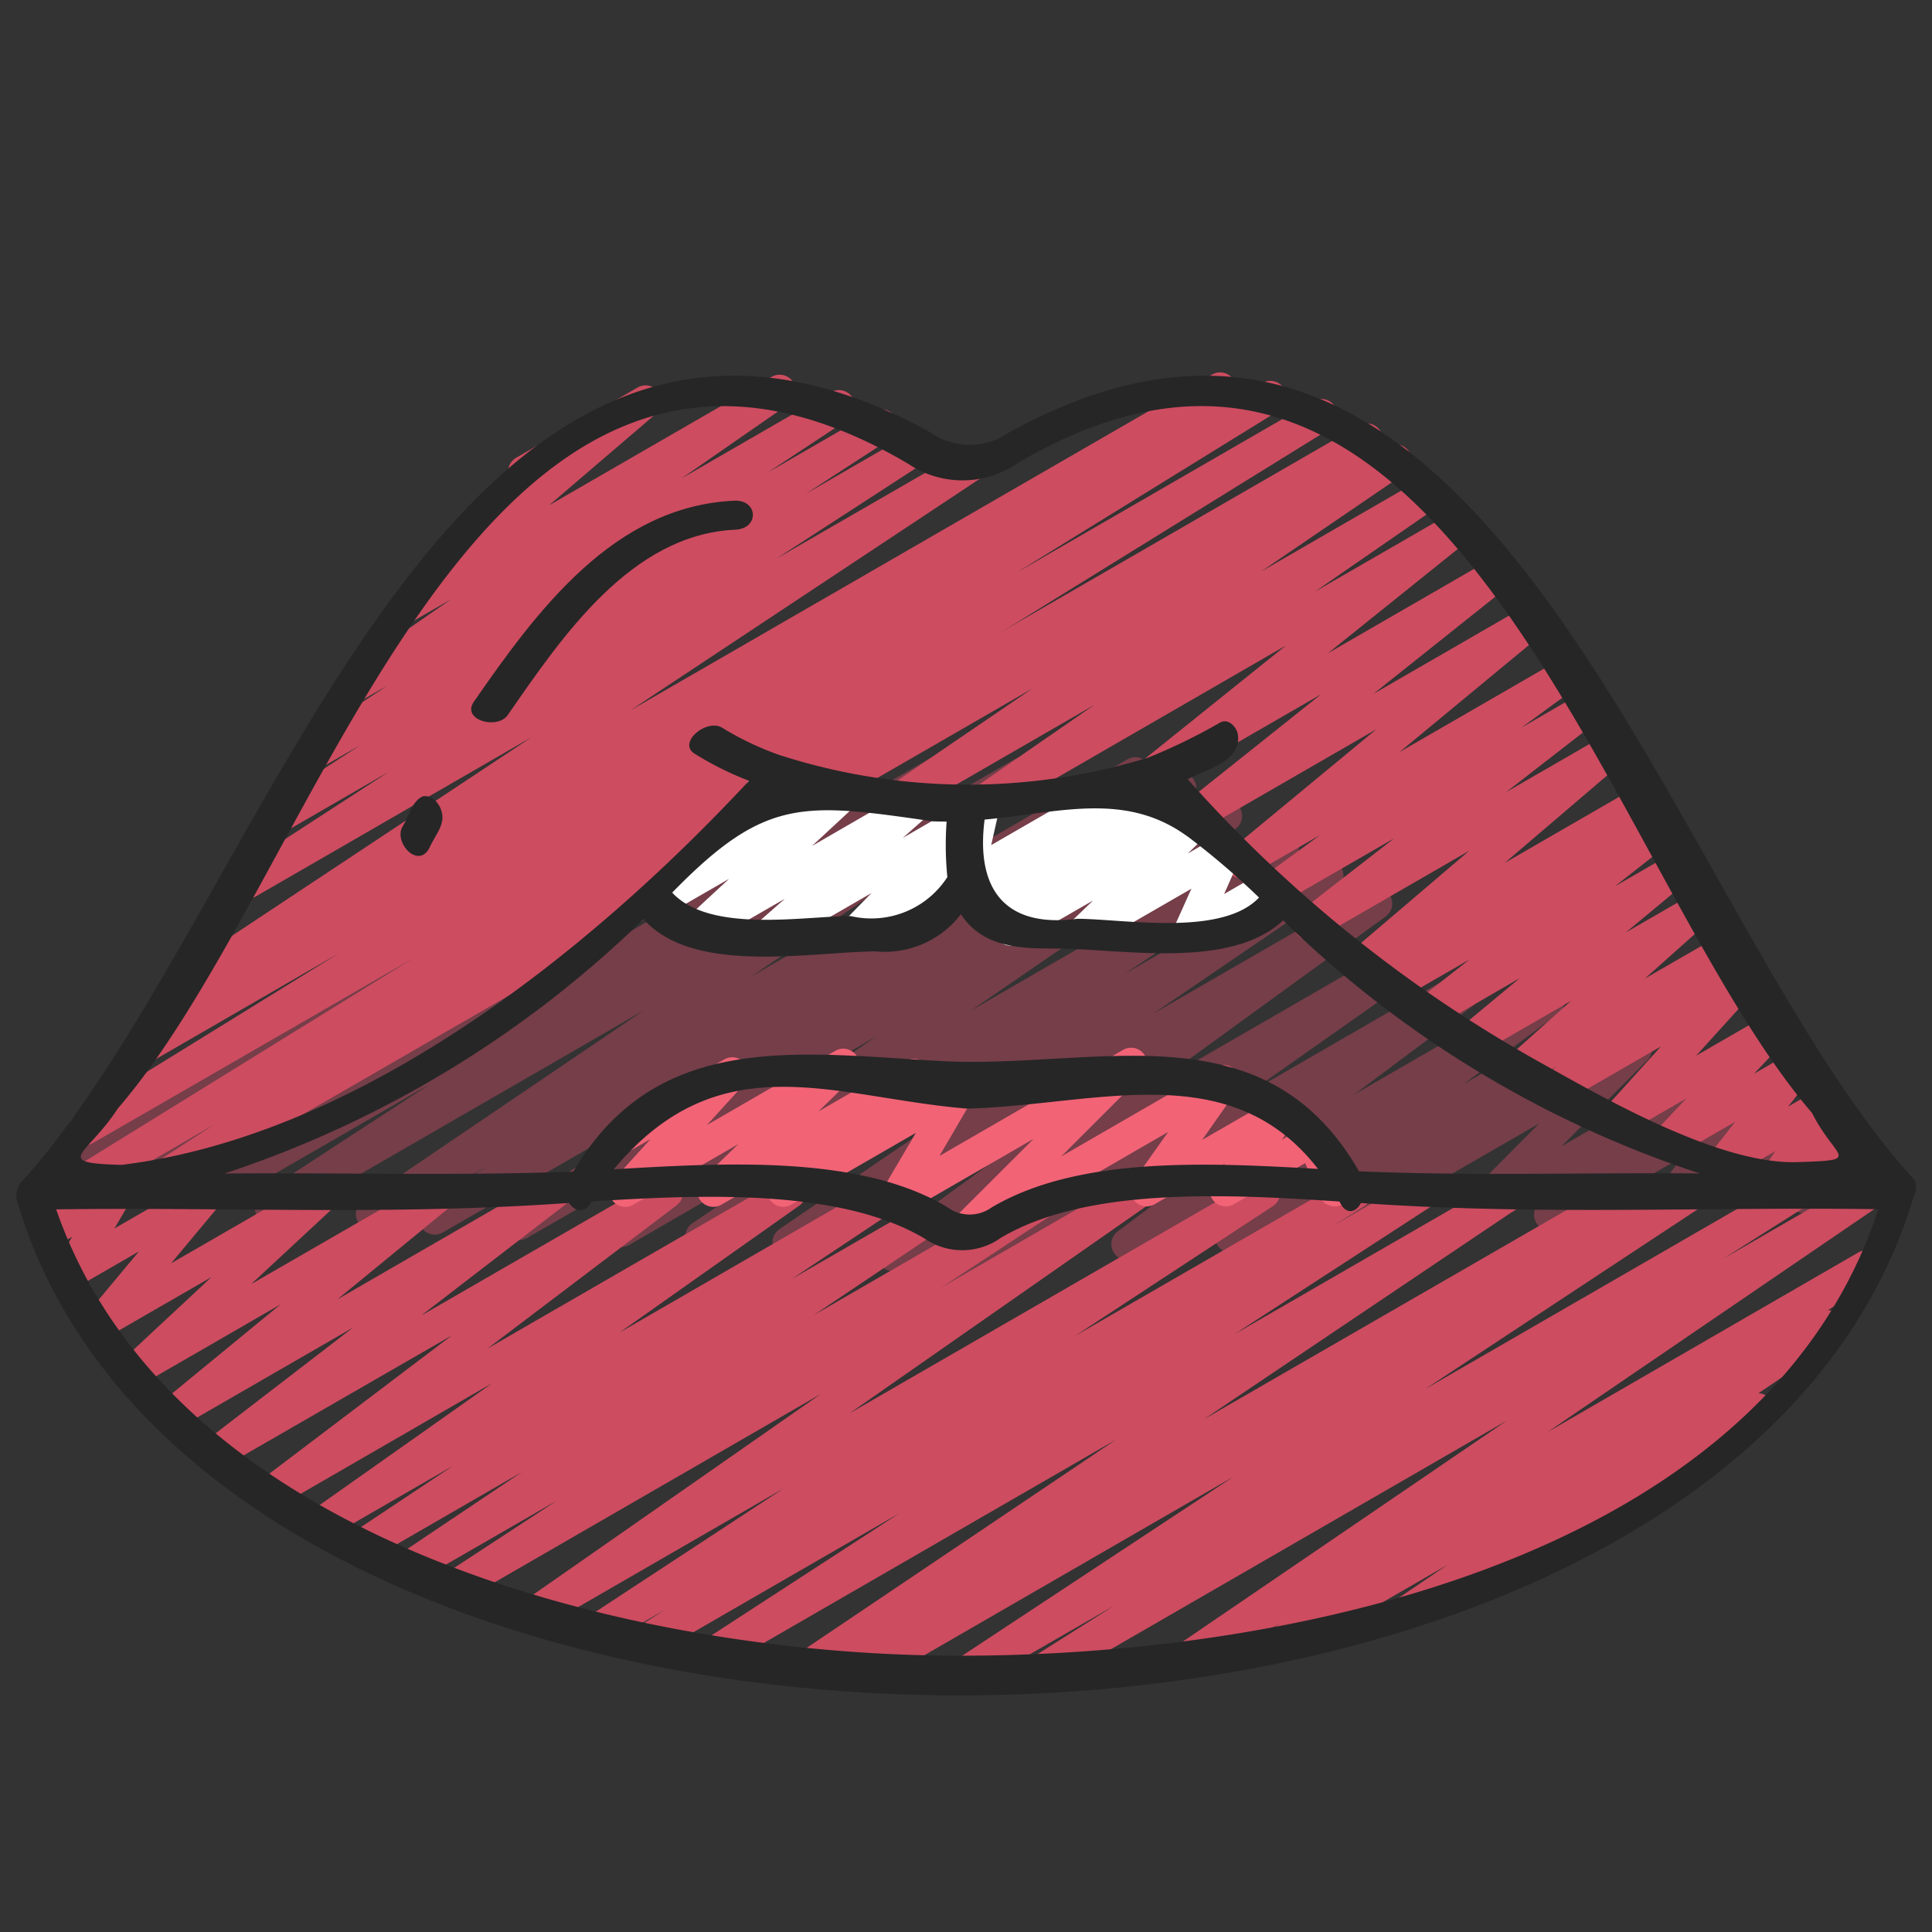 <svg id="Icons" height="512" viewBox="0 0 60 60" width="512" xmlns="http://www.w3.org/2000/svg"><rect x="0" y="0" width="60" height="60" fill="#333333" stroke="none"/><path d="m29.49 40.377a.5.5 0 0 1 -.288-.909l6.148-4.332-7.392 4.264a.5.5 0 0 1 -.544-.837l7.291-5.3-9.974 5.758a.5.5 0 0 1 -.531-.845l5.687-3.876-7.856 4.534a.5.5 0 0 1 -.527-.849l5.171-3.449-7.145 4.133a.5.5 0 0 1 -.53-.845l8.209-5.634-10.844 6.259a.5.5 0 0 1 -.525-.849l6.46-4.258-8.538 4.928a.5.5 0 0 1 -.519-.855l1.889-1.2-3.324 1.919a.5.5 0 0 1 -.531-.847l8.705-5.9-11.31 6.53a.5.5 0 0 1 -.524-.852l5.213-3.4-7.075 4.086a.5.5 0 0 1 -.528-.848l7.394-4.955-9.71 5.607a.5.5 0 0 1 -.52-.853l3.232-2.085-3.681 2.125a.5.5 0 1 1 -.5-.865l21.286-12.29a.5.5 0 0 1 .52.852l-3.227 2.082 5.085-2.935a.5.5 0 0 1 .528.848l-7.4 4.958 10.057-5.807a.5.5 0 0 1 .524.852l-5.212 3.4 7.366-4.253a.5.5 0 0 1 .53.847l-8.707 5.9 11.691-6.749a.5.5 0 0 1 .518.855l-1.883 1.2 2.751-1.591a.5.5 0 0 1 .526.85l-6.462 4.26 7.362-4.25a.5.5 0 0 1 .533.845l-8.2 5.63 9.422-5.44a.5.5 0 0 1 .528.849l-5.182 3.456 6.05-3.492a.5.5 0 0 1 .531.846l-5.684 3.875 6.666-3.849a.5.5 0 0 1 .544.837l-7.287 5.292 8.7-5.02a.5.5 0 0 1 .538.842l-6.151 4.334 7.31-4.22a.5.5 0 0 1 .55.833l-4.628 3.461 5.785-3.339a.5.5 0 0 1 .548.833l-2.929 2.178 3.826-2.209a.5.5 0 0 1 .549.834l-1.606 1.2 2.313-1.336a.5.5 0 0 1 .605.785l-2.665 2.669 4.067-2.347a.5.5 0 0 1 .577.811l-.7.6 1.316-.759a.5.5 0 0 1 .654.727l-.9 1.236 1.869-1.079a.5.5 0 0 1 .74.334l.258 1.274.956-.552a.5.5 0 0 1 .6.08l.467.469a.5.5 0 0 1 .477.879l-.31.178a.5.5 0 0 1 -.6-.08l-.463-.471-1.226.708a.5.5 0 0 1 -.74-.334l-.254-1.274-3.3 1.905a.5.5 0 0 1 -.654-.726l.9-1.237-3.836 2.213a.5.5 0 0 1 -.578-.81l.7-.6-2.764 1.6a.5.5 0 0 1 -.6-.785l2.652-2.67-6.521 3.764a.5.5 0 0 1 -.548-.834l1.605-1.194-3.849 2.223a.5.5 0 0 1 -.548-.834l2.931-2.18-5.606 3.236a.5.5 0 0 1 -.55-.833l4.627-3.46-9.601 5.532a.5.5 0 0 1 -.25.067z" fill="#753e49"/><g fill="#cd4c60"><path d="m57.339 37.375a.5.5 0 0 1 -.5-.546l.064-.7-1.439.831a.5.5 0 0 1 -.666-.71l.336-.5-1.347.777a.5.5 0 0 1 -.643-.741l.747-.95-1.879 1.084a.5.5 0 0 1 -.614-.776l.973-1.03-1.96 1.131a.5.5 0 0 1 -.62-.768l1.789-1.977-3.1 1.788a.5.5 0 0 1 -.565-.82l.437-.356-.982.567a.5.5 0 0 1 -.583-.806l2-1.786-2.916 1.683a.5.5 0 0 1 -.569-.817l1.9-1.579-2.642 1.532a.5.5 0 0 1 -.56-.826l1.635-1.28-2.235 1.286a.5.5 0 0 1 -.669-.159.5.5 0 0 1 .123-.677l.415-.3-.78.449a.5.5 0 0 1 -.658-.144.5.5 0 0 1 .084-.669l3.714-3.165-4.7 2.715a.5.5 0 0 1 -.557-.828l2.928-2.275-3.564 2.057a.5.5 0 0 1 -.545-.836l1.8-1.317-2.2 1.268a.5.5 0 0 1 -.568-.818l4.525-3.741-5.384 3.107a.5.5 0 0 1 -.561-.823l4.227-3.37-4.954 2.859a.5.5 0 0 1 -.562-.822l4.42-3.549-9.259 5.346a.5.5 0 0 1 -.534-.844l3.841-2.656-5.856 3.38a.5.5 0 0 1 -.532-.845l4.459-3.041-6.066 3.5a.5.5 0 0 1 -.521-.853l.12-.077-.945.545a.5.5 0 1 1 -.5-.865l18.059-10.424a.5.5 0 0 1 .522.852l-.135.087.5-.288a.5.5 0 0 1 .532.846l-4.459 3.042 4.975-2.872a.5.5 0 0 1 .534.844l-3.838 2.653 4.269-2.463a.5.5 0 0 1 .562.822l-4.42 3.549 5.079-2.932a.5.5 0 0 1 .562.823l-4.23 3.372 4.765-2.75a.5.5 0 0 1 .568.818l-4.523 3.74 5.049-2.915a.5.5 0 0 1 .545.836l-1.811 1.322 1.9-1.1a.5.5 0 0 1 .556.828l-2.927 2.272 3.094-1.786a.5.5 0 0 1 .574.814l-3.714 3.172 4.009-2.315a.5.5 0 0 1 .546.836l-.415.3.353-.2a.5.5 0 0 1 .558.826l-1.634 1.282 1.676-.966a.5.5 0 0 1 .57.817l-1.9 1.578 2.008-1.158a.5.5 0 0 1 .583.806l-2 1.785 2.193-1.266a.5.5 0 0 1 .566.82l-.442.355.444-.256a.5.5 0 0 1 .62.769l-1.789 1.973 2.157-1.245a.5.5 0 0 1 .613.776l-.971 1.029 1.161-.67a.5.5 0 0 1 .643.741l-.746.949.951-.549a.5.5 0 0 1 .666.71l-.336.505.427-.246a.5.5 0 0 1 .748.479l-.064.7.186-.107a.5.5 0 1 1 .5.865l-1.022.59a.5.5 0 0 1 -.249.062z"/><path d="m2.205 37.419a.5.5 0 0 1 -.263-.925l10.9-6.74-9.969 5.752a.5.5 0 0 1 -.513-.859l8.162-5.041-5.695 3.294a.5.5 0 0 1 -.511-.86l1.584-.977a.5.5 0 0 1 -.482-.233.5.5 0 0 1 .148-.681l10.946-7.257-8.552 4.939a.5.5 0 0 1 -.523-.852l4.652-3.018-3.008 1.739a.5.5 0 0 1 -.522-.851l2.619-1.7-1.1.632a.5.5 0 0 1 -.525-.849l2.487-1.646-.827.478a.5.5 0 0 1 -.535-.844l3.328-2.308-1.131.653a.5.5 0 0 1 -.575-.813l3.87-3.313a.5.5 0 0 1 -.141-.921l3.771-2.183a.5.5 0 0 1 .575.813l-3.323 2.845 6.909-3.988a.5.5 0 0 1 .535.844l-3.329 2.308 4.643-2.68a.5.5 0 0 1 .526.849l-2.484 1.643 3.281-1.894a.5.5 0 0 1 .522.852l-2.628 1.708 3.211-1.854a.5.5 0 0 1 .523.853l-4.642 3.011 5.881-3.39a.5.5 0 0 1 .526.85l-10.95 7.258 18.073-10.435a.5.5 0 0 1 .511.859l-.237.146 1.282-.74a.5.5 0 0 1 .513.858l-8.159 5.039 9.241-5.337a.5.5 0 0 1 .512.858l-17.543 10.855a.508.508 0 0 1 .189.18.5.5 0 0 1 -.155.68l-3.137 2.03a.492.492 0 0 1 .394.248.5.5 0 0 1 -.183.682l-15.364 8.87a.5.5 0 0 1 -.522-.856l1.671-1.081-4.207 2.433a.5.5 0 0 1 -.25.067z"/><path d="m29.955 52.47a.5.5 0 0 1 -.275-.917l8.62-5.688-11.177 6.454a.5.5 0 0 1 -.516-.856l.153-.095-1.426.822a.5.5 0 0 1 -.529-.847l9.847-6.63-12.33 7.119a.5.5 0 0 1 -.522-.852l6.14-3.989-7.733 4.465a.5.5 0 0 1 -.517-.855l.96-.607-1.95 1.123a.5.5 0 0 1 -.524-.85l6.157-4.04-7.556 4.362a.5.5 0 0 1 -.536-.843l9.246-6.452-11.154 6.441a.5.5 0 0 1 -.524-.85l3.491-2.285-4.4 2.538a.5.5 0 0 1 -.528-.848l3.842-2.578-4.728 2.73a.5.5 0 0 1 -.527-.849l3.109-2.07-3.841 2.217a.5.5 0 0 1 -.527-.84l5.589-3.946-6.579 3.8a.5.5 0 0 1 -.552-.831l5.873-4.449-6.971 4.016a.5.5 0 0 1 -.555-.829l4.46-3.433-5.254 3.032a.5.5 0 0 1 -.567-.82l3.572-2.933-4.222 2.437a.5.5 0 0 1 -.591-.8l2.666-2.484-3.19 1.84a.5.5 0 0 1 -.634-.753l1.569-1.882-1.905 1.1a.5.5 0 0 1 -.68-.687l.512-.869-.48.276a.5.5 0 0 1 -.75-.444l.011-.48a.507.507 0 0 1 -.337-.242.5.5 0 0 1 .183-.683l.422-.236a.5.5 0 0 1 .75.445l-.008.337 1.354-.782a.493.493 0 0 1 .605.081.5.5 0 0 1 .075.6l-.511.869 2.694-1.55a.5.5 0 0 1 .634.753l-1.57 1.881 4.565-2.634a.5.5 0 0 1 .591.8l-2.669 2.48 5.688-3.28a.5.5 0 0 1 .568.819l-3.576 2.933 6.5-3.754a.5.5 0 0 1 .555.829l-4.456 3.43 7.384-4.257a.5.5 0 0 1 .552.831l-5.875 4.45 9.149-5.281a.5.5 0 0 1 .538.84l-5.586 3.944 7.932-4.584a.5.5 0 0 1 .527.848l-3.108 2.07 3.99-2.3a.5.5 0 0 1 .528.848l-3.841 2.578 6.936-4.005a.5.5 0 0 1 .524.85l-3.5 2.3 5.862-3.389a.5.5 0 0 1 .536.842l-9.243 6.451 12.634-7.293a.5.5 0 0 1 .524.85l-6.158 4.04 8.473-4.89a.5.5 0 0 1 .517.855l-.96.607 2.533-1.462a.5.5 0 0 1 .523.851l-6.138 3.988 8.383-4.84a.5.5 0 0 1 .529.847l-9.854 6.63 12.96-7.476a.5.5 0 0 1 .515.856l-.127.079 1.623-.936a.5.5 0 0 1 .526.849l-8.625 5.69 11.326-6.539a.5.5 0 0 1 .517.855l-2.583 1.633 4.313-2.489a.5.5 0 0 1 .532.845l-10.31 7.034 9.649-5.577a.5.5 0 0 1 .521.854l-1.462.937a.529.529 0 0 1 .445.235.5.5 0 0 1 -.144.679l-2.458 1.665a.5.5 0 0 1 .239.932l-10.982 6.34a.5.5 0 0 1 -.53-.847l1.614-1.095-5.1 2.944a.5.5 0 0 1 -.521-.854l.448-.287-2.748 1.586a.5.5 0 0 1 -.532-.846l10.304-7.027-14.267 8.238a.5.5 0 0 1 -.517-.855l2.584-1.632-4.395 2.533a.5.5 0 0 1 -.25.07z"/></g><path d="m23.929 29.47a.5.5 0 0 1 -.33-.875l.775-.683-2.51 1.448a.5.5 0 0 1 -.59-.8l1.368-1.267-2.057 1.187a.5.5 0 0 1 -.6-.793l3.144-3.017a.5.5 0 0 1 .243-.517l.789-.455a.5.5 0 0 1 .6.794l-1.105 1.061 2.344-1.353a.5.5 0 0 1 .59.8l-1.37 1.27 3.012-1.74a.5.5 0 0 1 .58.808l-.775.683 1.683-.971a.5.5 0 0 1 .607.782l-.864.883.257-.148a.5.5 0 0 1 .5.866l-3.412 1.967a.5.5 0 0 1 -.608-.782l.864-.883-2.885 1.665a.493.493 0 0 1 -.25.07z" fill="#fff"/><path d="m33.627 29.47a.5.5 0 0 1 -.348-.86l.665-.643-2.314 1.333a.5.5 0 0 1 -.563-.823l.038-.031-.382.221a.5.5 0 0 1 -.571-.816l.346-.29-.2.115a.5.5 0 0 1 -.546-.03.5.5 0 0 1 -.192-.512l.3-1.347a.5.5 0 0 1 -.085-.9l.52-.3a.5.5 0 0 1 .739.542l-.251 1.116 4.221-2.436a.5.5 0 0 1 .57.816l-.346.289 1.035-.6a.5.5 0 0 1 .562.823l-.039.032.168-.1a.5.5 0 0 1 .6.792l-.665.644.937-.541a.5.5 0 0 1 .707.636l-.517 1.165 1.068-.617a.5.5 0 0 1 .5.866l-2.4 1.384a.5.5 0 0 1 -.707-.635l.523-1.163-3.121 1.8a.49.49 0 0 1 -.252.07z" fill="#fff"/><path d="m29.922 38.749a.5.5 0 0 1 -.354-.853l2.532-2.528-4.06 2.344a.5.5 0 0 1 -.682-.686l1.083-1.843-3.853 2.222a.5.5 0 0 1 -.588-.805l.352-.313-1.945 1.123a.5.5 0 0 1 -.6-.792l1.123-1.088-3.265 1.885a.5.5 0 0 1 -.619-.769l1.157-1.27-.59.34a.5.5 0 0 1 -.5-.865l3.378-1.95a.5.5 0 0 1 .619.77l-1.155 1.267 3.98-2.3a.5.5 0 0 1 .6.792l-1.122 1.09 2.718-1.569a.5.5 0 0 1 .582.807l-.357.315 1.218-.7a.5.5 0 0 1 .6.08.5.5 0 0 1 .077.606l-1.076 1.841 5.712-3.3a.5.5 0 0 1 .6.786l-2.528 2.527 4.793-2.767a.5.5 0 0 1 .658.722l-1.076 1.532 2.2-1.267a.5.5 0 0 1 .658.723l-.383.539.709-.41a.492.492 0 0 1 .405-.042.5.5 0 0 1 .3.273l.468 1.061a.507.507 0 0 1 .57.233.5.5 0 0 1 -.185.683l-.376.207a.5.5 0 0 1 -.706-.231l-.462-1.047-2.216 1.278a.5.5 0 0 1 -.657-.722l.383-.539-2.186 1.261a.5.5 0 0 1 -.658-.721l1.079-1.524-6.1 3.525a.489.489 0 0 1 -.255.069z" fill="#f26376"/><path d="m59.455 36.642c-7.7-8.381-13.089-31.511-28.14-23.2a2.114 2.114 0 0 1 -2.431-.021c-15.099-8.261-20.542 14.896-28.253 23.321a.71.71 0 0 0 -.076.643c6.177 20.515 52.807 20.277 58.884-.249a.52.52 0 0 0 .016-.494zm-17.25-.266c-2.962-5.146-8.2-3.16-13-3.425-4.408-.244-8.808-.972-11.4 3.435-3.641.134-7.2.026-10.833.059a33.839 33.839 0 0 0 13.015-7.9c1.536 1.732 5.134 1.025 7.2 1a2.971 2.971 0 0 0 2.654-1.153c.673 1.024 1.819 1.068 2.91 1.065 2.047 0 5.436.678 7.1-.874a33.416 33.416 0 0 0 12.939 7.86c-3.554-.033-7.018.084-10.585-.067zm-11.412 1.124a1.166 1.166 0 0 1 -1.389-.022c-2.708-1.606-6.8-1.372-10.341-1.165 3.317-3.98 6.856-2.22 10.968-1.884 3.973-.1 8.165-1.666 10.9 1.873-3.489-.202-7.457-.389-10.138 1.198zm-1.8-11.992c.136.006.27.006.405.007a10.035 10.035 0 0 0 .023 1.724 2.813 2.813 0 0 1 -3 1.211c-1.441 0-4.372.543-5.545-.729 2.897-2.972 4.072-2.795 8.117-2.21zm7.885.466a23.965 23.965 0 0 1 2.222 1.9c-1.155 1.227-4.23.66-5.648.66-2.228.291-3.155-.906-2.874-3.081 2.299-.212 4.37-.888 6.3.524zm-33.214 8.445c6.436-7.448 11.097-27.93 24.536-20.019a3.015 3.015 0 0 0 3.409-.02c13.427-7.89 18.276 12.745 24.667 20.186.724 1.447 1.608 1.456-.451 1.525-2.436.082-6.028-2-7.964-3.08a42.044 42.044 0 0 1 -10.976-8.811c.591-.326 1.716-.554 1.551-1.426-.059-.232-.317-.485-.569-.32a17.868 17.868 0 0 1 -2.219 1.078 19.1 19.1 0 0 1 -11.456-.089 9.36 9.36 0 0 1 -1.753-.835c-.478-.313-1.4.448-.878.792a9.833 9.833 0 0 0 1.7.848c-4.952 5.321-12.087 11.022-19.489 11.929-2.184-.065-1.072-.277-.108-1.758zm24.836 16.981c-9.394-.261-23.2-3.613-26.756-13.842 5.418-.073 10.453.19 15.93-.2.171.266.491.358.7-.046 3.667-.236 7.779-.367 10.341 1.152a2.059 2.059 0 0 0 2.366-.022c2.616-1.552 6.825-1.379 10.521-1.127.166.384.478.394.663.046 5.51.388 10.614.115 16.07.192-3.743 11.407-19.744 14.125-29.835 13.847z" fill="#262626"/><path d="m15.769 22.206c1.69-2.439 3.834-5.612 7.069-5.756.746-.034.714-.933-.035-.9-3.735.167-6.122 3.407-8.087 6.243-.394.569.73.879 1.053.413z" fill="#262626"/><path d="m13.341 26.322c.153-.364.505-.714.37-1.13-.065-.25-.313-.532-.6-.454-.341.177-.41.635-.616.94-.27.502.505 1.329.846.644z" fill="#262626"/></svg>